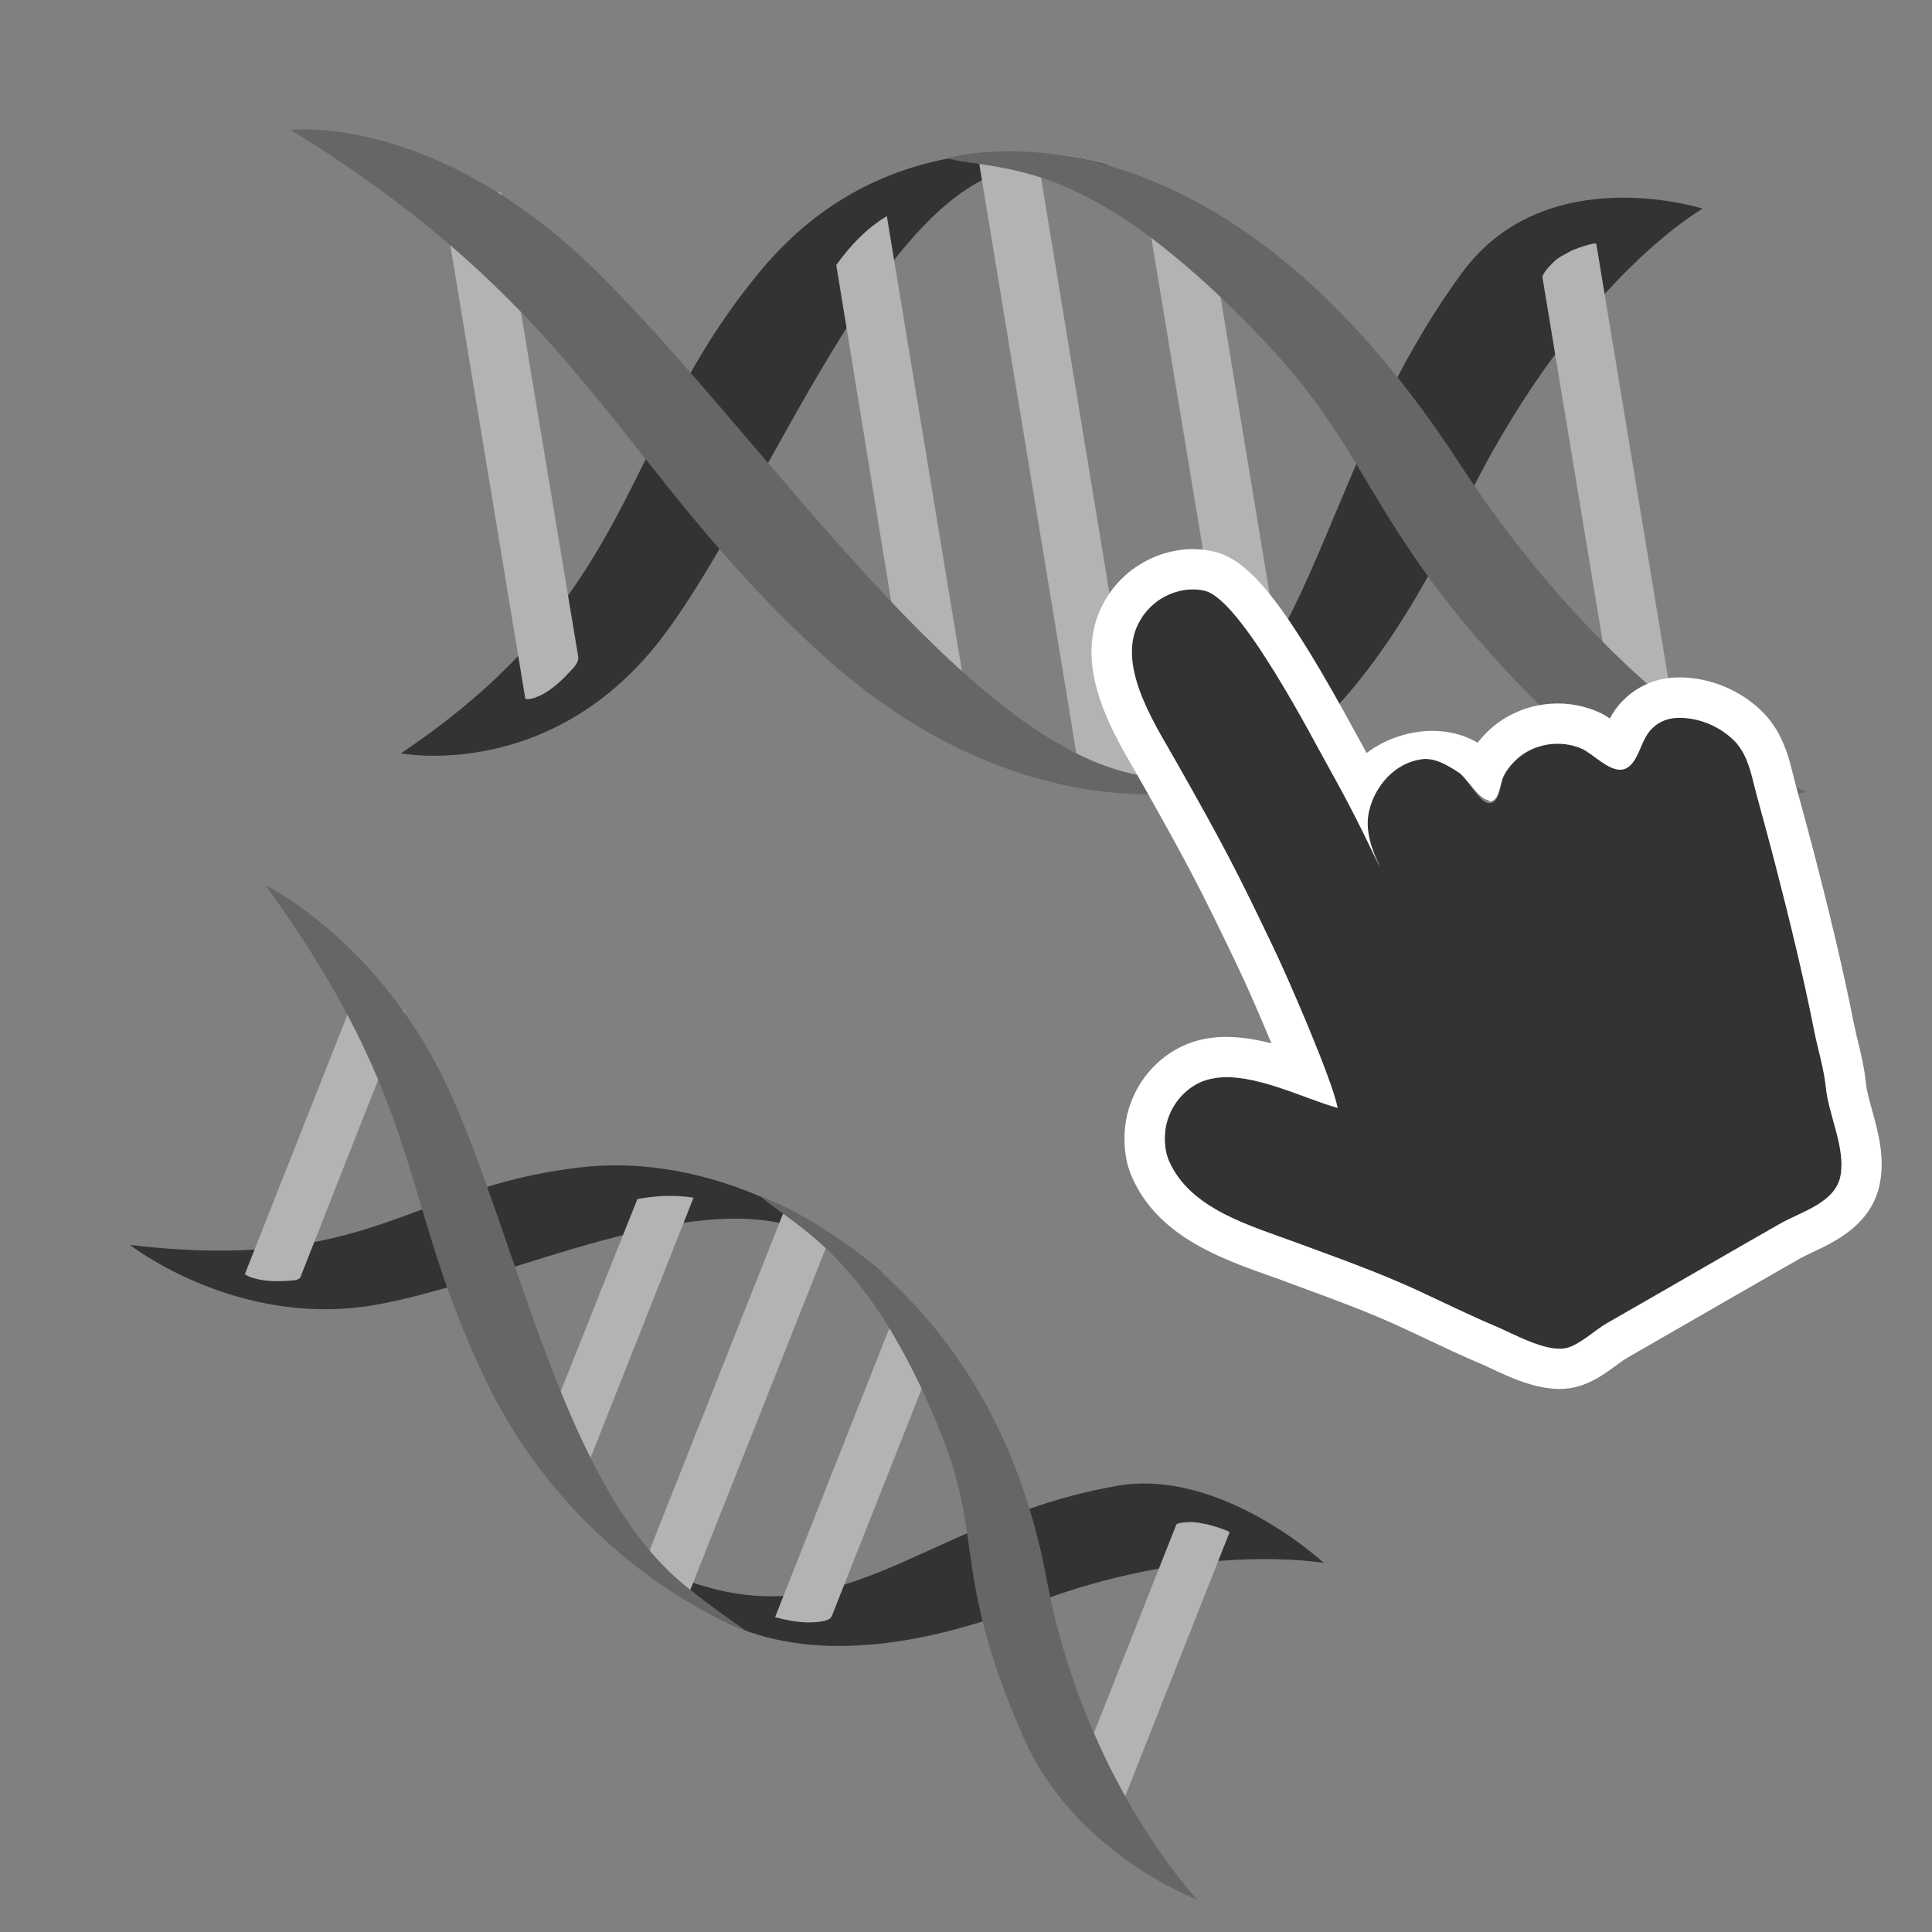 <?xml version="1.0" encoding="UTF-8" standalone="no"?>
<svg xmlns="http://www.w3.org/2000/svg" version="1.1" xml:space="preserve" enable-background="new 0 0 48 48" y="0px" x="0px" width="48px" height="48px" viewBox="0 0 48 48">
<rect x="0" y="0" width="48" height="48" fill="#808080" stroke="none"/>
<g transform="matrix(0.853,0.765,-0.61,0.704,20.01,-23.566)">
	<path fill="#333" d="M31.498,17.374c-1.463-6.536-0.359-10.374-0.359-10.374s-3.279,1.797-3.033,5.549c0.478,7.261,4.177,11.802,1.185,16.311-0.001-0.001,4.681-0.431,2.207-11.486z"/>
	<path fill="#b3b3b3" d="m38.542,18.24s-8.642-8.644-8.644-8.645c-0.043-0.044-0.301,0.53-0.317,0.593-0.054,0.196-0.11,0.32-0.126,0.521-0.007,0.092-0.029,0.438,0.039,0.513l8.032,8.033,1.016-1.015z"/>
	<path fill="#333" d="m17.54,41s2.911-2.115,2.632-7.022c-0.278-4.908-3.181-13.991-0.309-16.116l0.943-1.151s-4.306,2.303-4.225,8.25c0.083,5.945,2.594,8.618,0.959,16.039z"/>
	<path fill="#b3b3b3" d="m22.465,17.345,8.604,8.606c0.125-0.318,0.228-0.648,0.264-0.99,0.021-0.209,0.057-0.722-0.113-0.89l-7.739-7.742-1.016,1.016z"/>
	<path fill="#b3b3b3" d="m17.739,23.548,7.363,7.396,1.016-1.016-8.244-8.251c-0.161,0.625-0.179,1.231-0.135,1.871z"/>
	<path fill="#b3b3b3" d="m18.654,19.001,10.458,10.473,1.016-1.016-10.653-10.671-0.06,0.079s-0.644,0.594-0.771,1.033c-0.005,0.019,0.01,0.102,0.01,0.102z"/>
	<path fill="#666" d="m30.745,16.382c6.357,2.114,10.375,0.359,10.375,0.359s-1.799,3.279-5.548,3.031c-1.067-0.07-2.131-0.204-3.174-0.444-0.765-0.176-1.506-0.411-2.242-0.682-0.624-0.229-1.238-0.486-1.869-0.692-0.678-0.221-1.38-0.39-2.086-0.476-1.251-0.152-2.543-0.204-3.794-0.065-0.774,0.086-1.581,0.286-2.294,0.622-0.531,0.249-1.012,0.594-1.467,0.962-0.114,0.093-0.229,0.187-0.342,0.279-0.074,0.061-0.255,0.156-0.297,0.241,0.001,0.001,3.095-6.343,12.738-3.135z"/>
	<path fill="#b3b3b3" d="m10.202,29.099s8.587,8.589,8.604,8.605c0.104-0.066,0.18-0.287,0.219-0.406,0.074-0.224,0.117-0.612,0.121-0.848,0.003-0.144,0.039-0.416-0.076-0.529l-7.852-7.839-1.016,1.017z"/>
	<path fill="#666" d="m6.88,30.581s2.115-2.912,7.022-2.635c4.906,0.279,12.258,2.691,15.72,0.561,0.716-0.44,1.795-1.396,1.795-1.396s-2.382,4.531-8.498,4.428c-5.944-0.101-8.616-2.595-16.039-0.958z"/>
</g><g transform="matrix(0.386,0.766,-0.718,0.074,25.896,14.46)">
	<path fill="#333" d="M31.498,17.374c-1.463-6.536-0.359-10.374-0.359-10.374s-3.279,1.797-3.033,5.549c0.478,7.261,4.177,11.802,1.185,16.311-0.001-0.001,4.681-0.431,2.207-11.486z"/>
	<path fill="#b3b3b3" d="m38.542,18.24s-8.642-8.644-8.644-8.645c-0.043-0.044-0.301,0.53-0.317,0.593-0.054,0.196-0.11,0.32-0.126,0.521-0.007,0.092-0.029,0.438,0.039,0.513l8.032,8.033,1.016-1.015z"/>
	<path fill="#333" d="m17.54,41s2.911-2.115,2.632-7.022c-0.278-4.908-3.181-13.991-0.309-16.116l0.943-1.151s-4.306,2.303-4.225,8.25c0.083,5.945,2.594,8.618,0.959,16.039z"/>
	<path fill="#b3b3b3" d="m22.465,17.345,8.604,8.606c0.125-0.318,0.228-0.648,0.264-0.99,0.021-0.209,0.057-0.722-0.113-0.89l-7.739-7.742-1.016,1.016z"/>
	<path fill="#b3b3b3" d="m17.739,23.548,7.363,7.396,1.016-1.016-8.244-8.251c-0.161,0.625-0.179,1.231-0.135,1.871z"/>
	<path fill="#b3b3b3" d="m18.654,19.001,10.458,10.473,1.016-1.016-10.653-10.671-0.06,0.079s-0.644,0.594-0.771,1.033c-0.005,0.019,0.01,0.102,0.01,0.102z"/>
	<path fill="#666" d="m30.745,16.382c6.357,2.114,10.375,0.359,10.375,0.359s-1.799,3.279-5.548,3.031c-1.067-0.07-2.131-0.204-3.174-0.444-0.765-0.176-1.506-0.411-2.242-0.682-0.624-0.229-1.238-0.486-1.869-0.692-0.678-0.221-1.38-0.39-2.086-0.476-1.251-0.152-2.543-0.204-3.794-0.065-0.774,0.086-1.581,0.286-2.294,0.622-0.531,0.249-1.012,0.594-1.467,0.962-0.114,0.093-0.229,0.187-0.342,0.279-0.074,0.061-0.255,0.156-0.297,0.241,0.001,0.001,3.095-6.343,12.738-3.135z"/>
	<path fill="#b3b3b3" d="m10.202,29.099s8.587,8.589,8.604,8.605c0.104-0.066,0.18-0.287,0.219-0.406,0.074-0.224,0.117-0.612,0.121-0.848,0.003-0.144,0.039-0.416-0.076-0.529l-7.852-7.839-1.016,1.017z"/>
	<path fill="#666" d="m6.88,30.581s2.115-2.912,7.022-2.635c4.906,0.279,12.258,2.691,15.72,0.561,0.716-0.44,1.795-1.396,1.795-1.396s-2.382,4.531-8.498,4.428c-5.944-0.101-8.616-2.595-16.039-0.958z"/>
</g><g transform="matrix(0.904,0.427,-0.427,0.904,18.272,-19.892)">
	<path fill="#333" d="m43.684,29.709c-0.851-1.15-1.752-2.261-2.665-3.359-0.378-0.452-0.763-0.898-1.146-1.349-0.265-0.312-0.506-0.661-0.856-0.867-0.076-0.045-0.158-0.086-0.246-0.112-0.457-0.153-0.978-0.133-1.417,0.066-0.06,0.025-0.117,0.056-0.17,0.09-0.173,0.114-0.298,0.271-0.368,0.479-0.109,0.325,0.021,0.71-0.08,1.016-0.031,0.091-0.081,0.157-0.145,0.197-0.287,0.19-0.851-0.057-1.148-0.039-0.275,0.013-0.538,0.104-0.764,0.253-0.16,0.105-0.301,0.241-0.413,0.4-0.152,0.22-0.258,0.521-0.263,0.812-0.004,0.202,0.186,0.592-0.014,0.724-0.018,0.012-0.038,0.019-0.061,0.028-0.207,0.063-0.753-0.344-0.972-0.377-0.323-0.047-0.714-0.083-0.982,0.095-0.007,0.005-0.017,0.011-0.021,0.015-0.531,0.351-0.755,1.078-0.608,1.722,0.104,0.462,0.433,0.77,0.773,1.06,0.004,0.006,0.029,0.041,0.034,0.047-0.005-0.006,0.002,0.009-0.002,0.004-0.617-0.524-1.438-1.155-2.099-1.623-0.729-0.515-3.815-2.895-4.733-2.711-0.166,0.032-0.319,0.103-0.459,0.194-0.164,0.108-0.306,0.252-0.417,0.414-0.203,0.292-0.297,0.645-0.27,0.999,0.095,1.145,1.575,2.018,2.382,2.59,1.86,1.318,2.391,1.711,4.156,3.153,0.595,0.487,2.634,2.269,3.076,2.865-0.837,0.149-2.252,0.089-3.059,0.622-0.146,0.098-0.276,0.216-0.375,0.36-0.278,0.399-0.35,0.91-0.192,1.371,0.076,0.225,0.208,0.457,0.389,0.618,0.993,0.882,2.555,0.597,3.76,0.493,1.064-0.093,2.12-0.199,3.19-0.211,0.726-0.007,1.45,0.009,2.174-0.022,0.453-0.018,1.339,0.048,1.755-0.228,0.018-0.012,0.036-0.025,0.055-0.039,0.258-0.21,0.449-0.712,0.646-0.991,0.269-0.386,0.536-0.771,0.806-1.157,0.68-0.977,1.353-1.958,2.038-2.93,0.34-0.479,1.007-1.043,0.835-1.7-0.18-0.678-0.912-1.235-1.268-1.831-0.244-0.41-0.576-0.765-0.856-1.141z"/>
	<path fill="#FFF" d="m45.819,30.87c-0.17-0.196-0.329-0.382-0.422-0.537-0.193-0.321-0.423-0.607-0.625-0.858-0.098-0.12-0.194-0.241-0.285-0.363-0.907-1.227-1.873-2.408-2.699-3.401-0.282-0.339-0.569-0.673-0.854-1.007l-0.301-0.351-0.142-0.174c-0.237-0.29-0.533-0.654-0.97-0.909-0.126-0.077-0.276-0.147-0.434-0.2-0.703-0.234-1.484-0.196-2.148,0.104-0.106,0.048-0.21,0.104-0.307,0.168-0.363,0.24-0.628,0.584-0.765,0.995-0.063,0.181-0.087,0.357-0.097,0.517-0.121-0.018-0.249-0.029-0.384-0.021-0.447,0.021-0.884,0.166-1.261,0.415-0.268,0.177-0.497,0.4-0.681,0.664-0.185,0.263-0.316,0.571-0.387,0.89-0.493-0.044-0.993,0.09-1.457,0.391-0.409,0.271-0.721,0.622-0.927,1.017-0.014-0.011-0.027-0.02-0.042-0.029-0.091-0.065-0.22-0.16-0.378-0.274-2.916-2.133-4.211-2.79-5.131-2.605-0.288,0.059-0.564,0.173-0.817,0.341-0.268,0.178-0.5,0.405-0.688,0.678-0.332,0.477-0.49,1.064-0.444,1.648,0.123,1.484,1.557,2.468,2.506,3.118,0.104,0.073,0.203,0.142,0.292,0.205,1.848,1.311,2.361,1.692,4.102,3.111,0.373,0.306,0.977,0.829,1.542,1.343-0.509,0.096-1.015,0.253-1.441,0.535-0.26,0.172-0.478,0.382-0.645,0.623-0.46,0.659-0.579,1.507-0.316,2.269,0.102,0.295,0.301,0.714,0.669,1.041,1.206,1.071,2.873,0.902,4.091,0.782,0.144-0.016,0.283-0.028,0.42-0.041l0.478-0.041c0.907-0.082,1.766-0.157,2.637-0.167,0.224-0.002,0.45-0.002,0.676-0.003,0.51,0.001,1.019,0.001,1.528-0.019,0.076-0.004,0.17-0.004,0.272-0.005,0.595-0.001,1.408-0.004,1.991-0.389,0.048-0.032,0.095-0.066,0.137-0.103,0.317-0.256,0.52-0.628,0.68-0.927,0.054-0.097,0.101-0.189,0.151-0.26l0.808-1.162,0.746-1.074c0.43-0.617,0.857-1.235,1.29-1.851,0.06-0.083,0.136-0.172,0.21-0.265,0.391-0.471,1.038-1.257,0.773-2.265-0.166-0.641-0.584-1.127-0.951-1.554zm-0.012,1.809c0.174,0.657-0.493,1.221-0.834,1.701-0.684,0.973-1.357,1.952-2.037,2.928-0.27,0.387-0.536,0.771-0.807,1.158-0.196,0.28-0.387,0.78-0.647,0.992-0.016,0.012-0.033,0.026-0.053,0.037-0.416,0.275-1.302,0.21-1.755,0.228-0.725,0.031-1.448,0.017-2.175,0.023-1.068,0.011-2.126,0.119-3.188,0.211-1.206,0.104-2.768,0.389-3.763-0.493-0.179-0.161-0.309-0.394-0.387-0.618-0.158-0.461-0.085-0.972,0.191-1.372,0.102-0.143,0.229-0.261,0.378-0.36,0.805-0.532,2.221-0.472,3.057-0.622-0.442-0.596-2.481-2.377-3.077-2.864-1.765-1.442-2.298-1.835-4.156-3.153-0.805-0.573-2.286-1.445-2.381-2.589-0.026-0.354,0.066-0.708,0.269-1,0.113-0.161,0.256-0.303,0.418-0.41,0.139-0.092,0.295-0.159,0.461-0.193,0.919-0.184,4.007,2.2,4.737,2.716,0.661,0.467,1.486,1.106,2.104,1.632-0.341-0.29-0.712-0.663-0.816-1.127-0.146-0.644,0.077-1.371,0.608-1.722,0.007-0.006,0.015-0.01,0.021-0.015,0.267-0.178,0.657-0.142,0.981-0.094,0.22,0.032,0.722,0.376,0.929,0.309,0.022-0.005,0.065,0.019,0.082,0.007,0.198-0.13,0.021-0.504,0.025-0.706,0.005-0.291,0.115-0.585,0.269-0.804,0.112-0.159,0.255-0.292,0.415-0.398,0.226-0.148,0.49-0.237,0.765-0.249,0.298-0.018,0.863,0.229,1.15,0.039,0.063-0.04,0.113-0.106,0.144-0.197,0.102-0.304-0.029-0.689,0.082-1.015,0.067-0.208,0.196-0.364,0.367-0.479,0.053-0.033,0.11-0.064,0.17-0.091,0.438-0.199,0.96-0.219,1.418-0.066,0.086,0.028,0.169,0.068,0.245,0.114,0.351,0.206,0.59,0.556,0.855,0.866,0.383,0.45,0.769,0.897,1.146,1.351,0.914,1.1,1.818,2.208,2.666,3.358,0.279,0.376,0.611,0.732,0.855,1.138,0.357,0.592,1.089,1.151,1.268,1.829z"/>
</g></svg>
